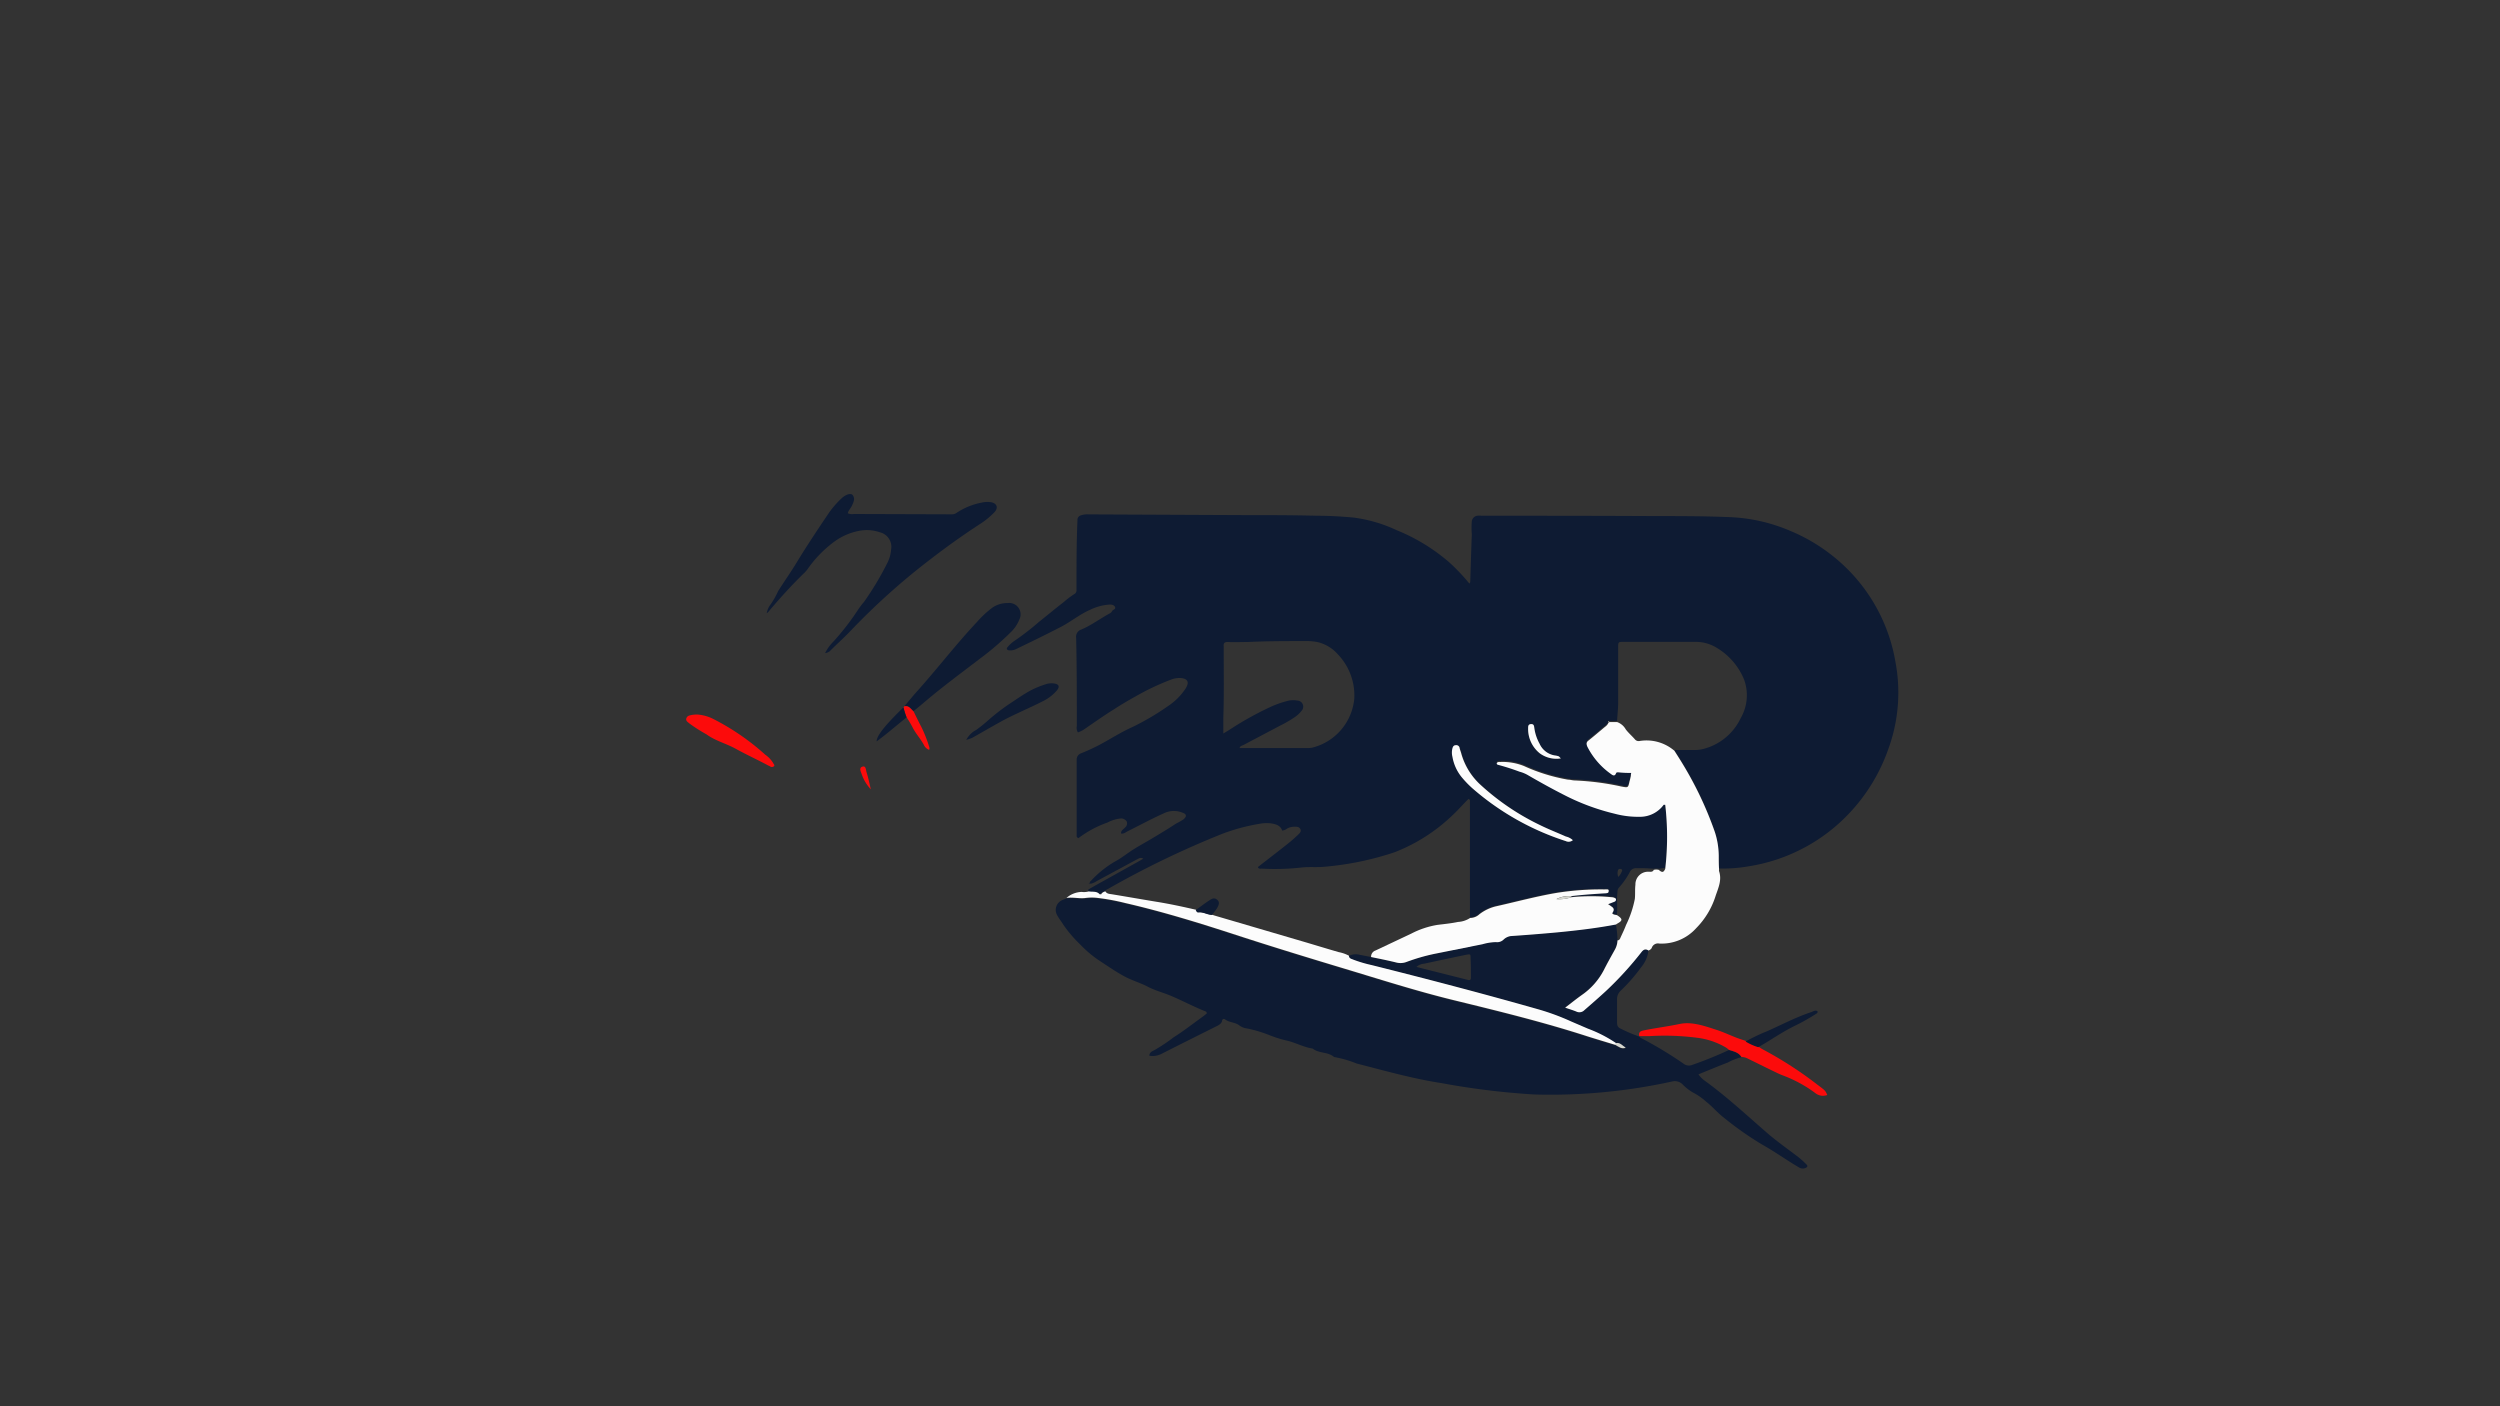 <svg id="frames" xmlns="http://www.w3.org/2000/svg" viewBox="0 0 384 216"><rect x="0" y="0" width="384" height="216" fill="#333333" stroke="none"/><defs><style>.cls-1{fill:#0e1b33;}.cls-2{fill:#fcfcfc;}.cls-3{fill:#fc0b0b;}.cls-4{fill:#d6d7d0;}</style></defs><path class="cls-1" d="M167.25,137c-.07-.15-.19-.29,0-.42l.87-.5,6.81-3.79.67-.39c-.43-.28-.69,0-1,.12l-6.15,3.32a2.78,2.78,0,0,1-.94.41c-.18-.16-.15-.3,0-.39a16.06,16.06,0,0,1,3.7-3c1-.52,1.9-1.27,2.87-1.88s1.85-1.08,2.77-1.63c1.29-.77,2.58-1.54,3.83-2.37a9.33,9.33,0,0,0,1.11-.63c.5-.43.5-.79-.11-1a3.46,3.46,0,0,0-2.9.07c-1.9.85-3.73,1.84-5.59,2.77-.31.15-.59.43-1,.33a.72.72,0,0,1,.29-.6c.11-.12.25-.22.36-.34a.82.82,0,0,0,.22-.91,1.07,1.07,0,0,0-.81-.46,5.47,5.47,0,0,0-2.14.63,16.43,16.43,0,0,0-4.45,2.39c-.36-.11-.28-.34-.28-.52,0-3.83,0-7.67,0-11.5a1,1,0,0,1,.67-1,29.73,29.73,0,0,0,2.75-1.26c1.73-.91,3.39-2,5.15-2.78a39.55,39.55,0,0,0,5.45-3.21,9.52,9.52,0,0,0,2.72-2.72c.62-1,.3-1.54-.87-1.6a3.65,3.65,0,0,0-1.46.28,38.22,38.22,0,0,0-5.37,2.55c-1.08.6-2.16,1.23-3.2,1.91-1.62,1-3.21,2.13-4.8,3.22a5.43,5.43,0,0,1-.85.4,1.35,1.35,0,0,1-.17-1c0-4.5,0-9-.1-13.5a1.16,1.16,0,0,1,.78-1.3c1.53-.64,2.86-1.66,4.32-2.45a.92.92,0,0,0,.43-.4c.11-.23.56-.24.45-.58s-.52-.42-.85-.41a8.07,8.07,0,0,0-3,.81c-1.58.69-2.91,1.8-4.42,2.59-2.25,1.17-4.52,2.27-6.8,3.37a2.06,2.06,0,0,1-1.25.26c-.32-.06-.4-.28-.2-.49a5.37,5.37,0,0,1,1.11-1,40,40,0,0,0,3.73-2.89c1.27-1,2.45-2,3.75-3A14,14,0,0,1,165,91.26a.65.65,0,0,0,.35-.66c0-.2,0-.4,0-.6,0-3.37,0-6.73.15-10.09a.71.71,0,0,1,.49-.74,3.12,3.12,0,0,1,1.28-.16l23.49.11c3.87,0,7.73,0,11.6.1,1.83,0,3.66.11,5.48.27a22.23,22.23,0,0,1,6.67,1.94,28.91,28.91,0,0,1,8.1,4.95,29.59,29.59,0,0,1,3.08,3.25c.18-.17.14-.34.15-.5q.1-3.55.23-7.09a12,12,0,0,1,0-2,1,1,0,0,1,.81-.82,2.34,2.34,0,0,1,.7,0c8.83,0,17.66,0,26.49.05,3.76,0,7.53,0,11.29.15a26.24,26.24,0,0,1,9.74,2.17,27.17,27.17,0,0,1,7.81,5,26.38,26.38,0,0,1,8.24,15.13A25.27,25.27,0,0,1,290,115.18a27.53,27.53,0,0,1-5.48,9.22,26.93,26.93,0,0,1-15.83,8.65,22.77,22.77,0,0,1-4.66.35c0-.69,0-1.39-.05-2.09a12.11,12.11,0,0,0-.6-3.63,54.85,54.85,0,0,0-5-10.55c-.39-.65-.81-1.29-1.21-1.93l3,0a5.37,5.37,0,0,0,1.49-.17,8.75,8.75,0,0,0,5.73-4.76,7,7,0,0,0,.5-5.89,10.14,10.14,0,0,0-4.24-4.9,6.14,6.14,0,0,0-3.23-.89c-3.66,0-7.33,0-11,0-.86,0-.87,0-.87.88,0,2.8,0,5.59,0,8.39,0,1-.11,1.92-.17,2.88l-1.19,0c-.16,0-.24,0-.18.18-.16.36-.49.54-.76.78-.74.62-1.48,1.25-2.23,1.85-.39.3-.39.59-.2,1a11.52,11.52,0,0,0,3.63,4.18c.29.23.59.36.77-.14.05-.15.2-.16.33-.13a16.29,16.29,0,0,0,2,.09c0,.2,0,.33-.06.46-.06.29-.13.59-.21.88-.26,1-.26.94-1.21.76a40.9,40.9,0,0,0-7.22-.94c-.33,0-.66-.08-1-.12a27.59,27.59,0,0,1-6.76-2.09,8.77,8.77,0,0,0-3.61-.63c-.21,0-.48-.06-.6.22a.24.24,0,0,0,.18.21,34.64,34.64,0,0,1,3.32,1.06,5.25,5.25,0,0,1,1.38.58c1.94,1.16,3.93,2.24,6,3.26a34.35,34.35,0,0,0,7.21,2.61,13.9,13.9,0,0,0,3.86.48,4.48,4.48,0,0,0,3.7-1.84s.11,0,.24,0a42.61,42.61,0,0,1,0,9.84l-1,.15a1.63,1.63,0,0,0-.76,0,24,24,0,0,0-2.68-.08,1,1,0,0,0-1,.6,11.64,11.64,0,0,1-1.52,2.22c-.42.47-.33.47-.4,1.23-.1,1,.09,2.06-.07,3.08-.24-.07-.53,0-.74-.29.2-.28.37-.6.08-.89a5.69,5.69,0,0,0-.71-.5c.35-.13.69-.25,1-.39a.36.36,0,0,0,.22-.3c0-.22-.17-.26-.32-.32a1.28,1.28,0,0,0-.39-.07,32.19,32.19,0,0,0-6.13,0,.15.15,0,0,0-.07-.16c1.78-.21,3.57-.34,5.36-.44a1.4,1.4,0,0,0,.28-.06c.17-.06.11-.21.14-.33a.16.16,0,0,0-.16-.2,4,4,0,0,0-.49,0,43,43,0,0,0-7.35.53c-3.12.53-6.17,1.36-9.25,2.05a6.64,6.64,0,0,0-2.59,1.22,2.11,2.11,0,0,1-1.44.58q0-8.94,0-17.88a.3.3,0,0,0-.21-.33c-.82.79-1.57,1.68-2.42,2.47a26.93,26.93,0,0,1-8.95,5.73,46.58,46.58,0,0,1-10.71,2.22c-1.13.12-2.27,0-3.39.1a36.6,36.6,0,0,1-6.28.19c-.21,0-.48.1-.61-.24,1.44-1.12,2.89-2.23,4.32-3.36.63-.5,1.23-1,1.82-1.57.26-.24.6-.54.37-.93s-.63-.33-1-.33a2.2,2.2,0,0,0-1,.27,1.63,1.63,0,0,1-.77.32c-.29-.82-1-1-1.79-1.12a6,6,0,0,0-1.79.09,30.46,30.46,0,0,0-5.49,1.47,141.35,141.35,0,0,0-17.71,8.53c-.17.09-.37.15-.45.36a1,1,0,0,0-.58.33l-.35.06C168.41,136.9,167.79,137.07,167.25,137Zm23.15-22.1H201a3,3,0,0,0,.6-.07,8.57,8.57,0,0,0,6.42-7.54,9.13,9.13,0,0,0-2.56-6.82,5.9,5.9,0,0,0-3.21-1.87,8.69,8.69,0,0,0-1.69-.13c-3,0-5.93,0-8.89.14-1,0-2.06.06-3.09,0-.49,0-.67.18-.62.64,0,.17,0,.34,0,.5,0,3.54.06,7.07-.06,10.6,0,.72,0,1.44,0,2.32.44-.27.72-.43,1-.61a49.07,49.07,0,0,1,6-3.36,15.85,15.85,0,0,1,2.71-1,3.55,3.55,0,0,1,1.68-.09.93.93,0,0,1,.62,1.58,4.41,4.41,0,0,1-1.09,1,17.83,17.83,0,0,1-2.16,1.25l-5.68,3C190.8,114.53,190.51,114.56,190.4,114.87Zm51.19,14.18a2.35,2.35,0,0,0-1-.56c-1.3-.58-2.64-1.1-3.92-1.73a37.54,37.54,0,0,1-9.15-6.17,10.25,10.25,0,0,1-3-4.84c-.07-.29-.2-.57-.26-.86a.5.5,0,0,0-.57-.43c-.32,0-.45.2-.53.49a2.64,2.64,0,0,0,0,1.28,6.76,6.76,0,0,0,1.43,3.15,15.85,15.85,0,0,0,1.66,1.72,40.85,40.85,0,0,0,14.32,8.09A1,1,0,0,0,241.59,129.05Zm-1.84-12.56c-.24-.24-.28-.3-.34-.32a2.41,2.41,0,0,0-.48-.12,3.09,3.09,0,0,1-2.45-1.81,6.83,6.83,0,0,1-.81-2.44c0-.33-.11-.59-.51-.58s-.44.35-.44.64a4.79,4.79,0,0,0,1.78,3.84A4.3,4.3,0,0,0,239.75,116.49Zm8.81,18.18a2.27,2.27,0,0,0,.54-.82c.09-.15.11-.32-.1-.39s-.42,0-.48.19A1.57,1.57,0,0,0,248.56,134.67Z"/><path class="cls-1" d="M253.2,146a4.77,4.77,0,0,1-1.09,2.53,26.3,26.3,0,0,1-3.14,3.61,1.8,1.8,0,0,0-.59,1.49c0,1.13,0,2.26,0,3.39,0,.49.1.81.6,1a22,22,0,0,0,2.83,1.2h0a.76.76,0,0,0,.2.2,59.65,59.65,0,0,1,6.64,4,1.33,1.33,0,0,0,1.3.14,59.52,59.52,0,0,0,5.62-2.28c.71.24,1.49.37,1.93,1.1a9,9,0,0,0-2.12.83c-1.48.56-2.94,1.18-4.5,1.81a4,4,0,0,0,1,1c3.32,2.41,6.32,5.19,9.41,7.88,1.58,1.38,3.3,2.58,5,3.88a15.1,15.1,0,0,1,1.18,1.08c.25.23.14.41-.12.53a1.09,1.09,0,0,1-1.05-.09c-.43-.25-.86-.51-1.28-.78-1.46-.92-2.89-1.9-4.4-2.74a50.71,50.71,0,0,1-5.89-4.15c-.93-.72-1.7-1.66-2.64-2.39a9.52,9.52,0,0,0-2.09-1.45,7.78,7.78,0,0,1-1.6-1.27,1.67,1.67,0,0,0-1.53-.41,87,87,0,0,1-21.23,2,115.28,115.28,0,0,1-14.25-1.75c-4.39-.67-8.65-1.89-13-3a16.89,16.89,0,0,0-3.47-1c-.95-.83-2.34-.53-3.3-1.3-1.47-.22-2.77-1-4.21-1.28a18.13,18.13,0,0,1-2.27-.72,20.06,20.06,0,0,0-3.66-1.1,2.41,2.41,0,0,1-1.07-.42c-.66-.54-1.55-.45-2.22-.95-.22-.16-.44-.09-.49.24s-.41.59-.78.77q-4.32,2.15-8.63,4.33a3,3,0,0,1-1.75.23c0-.51.44-.7.73-.83a25.94,25.94,0,0,0,3-2c1.59-1,3.07-2.17,4.59-3.26l.5-.4c0-.25-.12-.29-.22-.33-1.78-.71-3.47-1.61-5.23-2.36-1.2-.51-2.49-.83-3.63-1.43s-2.55-1-3.76-1.68-2.43-1.51-3.63-2.3a17.26,17.26,0,0,1-3-2.53,19.25,19.25,0,0,1-2.56-3c-.32-.53-.72-1-1-1.56a1.63,1.63,0,0,1,.76-2.19c.23-.12.49-.19.73-.29,1-.16,2,.14,3,0a7.14,7.14,0,0,1,1.79,0,33.35,33.35,0,0,1,4.22.78c5.78,1.33,11.44,3.08,17.08,4.92,5.48,1.79,11,3.47,16.5,5.13s11.13,3.46,16.8,4.85c6.92,1.69,13.84,3.38,20.63,5.58,1.45.46,2.91.89,4.37,1.34.47.26.92.64,1.53.38-.48-.31-.85-.84-1.52-.7a20.53,20.53,0,0,0-4.3-2.2l-2.56-1.12A36.11,36.11,0,0,0,236.1,155c-8.44-2.4-16.93-4.62-25.44-6.75a20.06,20.06,0,0,1-2.77-.82c-.29-.13-.68-.17-.69-.61a2.33,2.33,0,0,1,1.7-.15c.57.1,1.14.22,1.7.33,1.27.28,2.54.53,3.8.84a2.59,2.59,0,0,0,1.65-.09,29.81,29.81,0,0,1,4.31-1.24L227.7,145a7.88,7.88,0,0,1,2.06-.32,1.4,1.4,0,0,0,1.14-.37,2,2,0,0,1,1.13-.56q3.58-.24,7.17-.57c3-.29,6-.64,9-1.21a15.28,15.28,0,0,1,.25,2.42,3.2,3.2,0,0,1-.45,1.51c-.55,1-1.12,2-1.62,3a10.62,10.62,0,0,1-3.46,3.92c-.84.6-1.64,1.25-2.51,1.91.65.22,1.22.39,1.77.62a1.06,1.06,0,0,0,1.18-.24c1.15-1,2.3-1.91,3.38-3a52.54,52.54,0,0,0,5.37-5.89C252.42,145.86,252.74,145.68,253.2,146Zm-35.63,2.52,7.92,2c.41.11.45-.15.44-.45,0-1,0-1.93-.05-2.89,0-.63,0-.65-.72-.52-2.14.45-4.29.9-6.43,1.37A1.87,1.87,0,0,0,217.57,148.52Z"/><path class="cls-2" d="M253.2,146c-.46-.32-.78-.14-1.09.27a52.54,52.54,0,0,1-5.37,5.89c-1.08,1-2.23,2-3.38,3a1.06,1.06,0,0,1-1.18.24c-.55-.23-1.12-.4-1.77-.62.87-.66,1.67-1.31,2.51-1.91a10.62,10.62,0,0,0,3.46-3.92c.5-1,1.07-2,1.62-3a3.2,3.2,0,0,0,.45-1.51c.33,0,.41-.31.51-.54.28-.6.57-1.2.8-1.82a16.13,16.13,0,0,0,1.35-4c.08-.73,0-1.45.09-2.18a1.94,1.94,0,0,1,2.05-2c.28,0,.61.07.77-.29a1.63,1.63,0,0,1,.76,0c.53.45.73.42,1-.15a42.61,42.61,0,0,0,0-9.84c-.13,0-.21,0-.24,0a4.48,4.48,0,0,1-3.7,1.84,13.9,13.9,0,0,1-3.86-.48,34.35,34.35,0,0,1-7.21-2.61c-2-1-4-2.1-6-3.26a5.25,5.25,0,0,0-1.38-.58,34.64,34.64,0,0,0-3.32-1.06.24.24,0,0,1-.18-.21c.12-.28.39-.21.6-.22a8.77,8.77,0,0,1,3.61.63,27.59,27.59,0,0,0,6.76,2.09c.33,0,.66.11,1,.12a40.9,40.9,0,0,1,7.22.94c1,.18,1,.19,1.21-.76.08-.29.15-.59.21-.88,0-.13,0-.26.06-.46a16.29,16.29,0,0,1-2-.09c-.13,0-.28,0-.33.13-.18.5-.48.37-.77.14a11.52,11.52,0,0,1-3.63-4.18c-.19-.44-.19-.73.2-1,.75-.6,1.49-1.23,2.23-1.85.27-.24.6-.42.76-.78l.18-.18,1.19,0a2.47,2.47,0,0,1,1.33,1.13c.43.56.95,1,1.41,1.53a.73.73,0,0,0,.7.25,6.57,6.57,0,0,1,5.36,1.5c.4.64.82,1.28,1.21,1.93a54.85,54.85,0,0,1,5,10.55,12.11,12.11,0,0,1,.6,3.63c0,.7,0,1.4.05,2.09a.76.76,0,0,0,0,.3c.45,1.34-.1,2.53-.52,3.75a12.25,12.25,0,0,1-3,5,7.13,7.13,0,0,1-5.67,2.36,1,1,0,0,0-1.16.69A.89.89,0,0,1,253.2,146Z"/><path class="cls-1" d="M126.73,100.32A6.76,6.76,0,0,1,128,98.56a39,39,0,0,0,3.86-5,10.91,10.91,0,0,1,.84-1.09,46.07,46.07,0,0,0,3.65-6.11,5.27,5.27,0,0,0,.52-1.92,2.3,2.3,0,0,0-1.72-2.68,6.13,6.13,0,0,0-3.15-.23A9.42,9.42,0,0,0,128,83.31a18.06,18.06,0,0,0-3.93,4.07,4.77,4.77,0,0,1-.45.54c-1.9,1.83-3.66,3.78-5.37,5.78a2.07,2.07,0,0,1-.48.5,3,3,0,0,1,.64-1.42,13.45,13.45,0,0,0,1.12-2c.92-1.46,1.92-2.87,2.82-4.35,1.51-2.49,3.13-4.92,4.76-7.34a14.1,14.1,0,0,1,2.25-2.63c.62-.54,1.35-.75,1.61-.41.41.53.14,1.06-.1,1.59s-.55.73-.65,1.2a1.59,1.59,0,0,0,.92.11l15.09.05a1.18,1.18,0,0,0,.72-.24,10.45,10.45,0,0,1,3.8-1.55,3.94,3.94,0,0,1,1.49-.07c.88.17,1.13.84.54,1.5a12.19,12.19,0,0,1-2.49,2q-3.72,2.45-7.24,5.16A105.13,105.13,0,0,0,130.55,97c-1,1.05-2.09,2-3.12,3.05A1.58,1.58,0,0,1,126.73,100.32Z"/><path class="cls-2" d="M207.2,146.8c0,.44.4.48.69.61a20.06,20.06,0,0,0,2.77.82c8.51,2.13,17,4.35,25.44,6.75a36.11,36.11,0,0,1,5.24,1.92L243.9,158a20.53,20.53,0,0,1,4.3,2.2v.32c-1.46-.45-2.92-.88-4.37-1.34-6.79-2.2-13.71-3.89-20.63-5.58-5.67-1.39-11.22-3.17-16.8-4.85s-11-3.34-16.5-5.13c-5.64-1.84-11.3-3.59-17.08-4.92a33.35,33.35,0,0,0-4.22-.78,7.14,7.14,0,0,0-1.79,0c-1,.15-2-.15-3,0a3.71,3.71,0,0,1,2.34-.92,2.8,2.8,0,0,0,1.1-.08c.54.1,1.16-.07,1.61.39.14.13.26.13.35-.06a1,1,0,0,1,.58-.33c.22.37.59.38,1,.44,2.26.37,4.52.77,6.77,1.14,2.07.33,4.11.77,6.15,1.24.11.14.15.4.39.38.74-.08,1.38.35,2.09.39.16.05.31.11.47.15l13.46,3.95c1.84.54,3.68,1.11,5.52,1.64A5.38,5.38,0,0,1,207.2,146.8Z"/><path class="cls-1" d="M138.9,108.49c.65-.76,1.28-1.54,1.94-2.28,3.14-3.5,6-7.24,9.21-10.66a16,16,0,0,1,2.33-2.18,4,4,0,0,1,2.4-.74,1.75,1.75,0,0,1,1.77,2.57A5.26,5.26,0,0,1,155.36,97a42.52,42.52,0,0,1-4.88,4.2c-2.95,2.26-5.95,4.46-8.77,6.89-.46.39-.93.76-1.39,1.14C139.89,108.92,139.61,108.32,138.9,108.49Z"/><path class="cls-3" d="M267.48,162.35c-.44-.73-1.22-.86-1.93-1.1a3.68,3.68,0,0,0-.38-.31,11.38,11.38,0,0,0-4.58-1.55,38.68,38.68,0,0,0-7.22-.24c-.53,0-1.06,0-1.58,0h0c-.11-.53.09-.76.63-.87,1.85-.38,3.73-.61,5.59-1s3.81.31,5.63.9c1,.32,2,.79,3,1.18.49.19,1,.35,1.5.52a8.74,8.74,0,0,0,1.95.87,6.77,6.77,0,0,0,.66.43,58.49,58.49,0,0,1,8.5,5.5c1.13.84,1.12.85,1.42,1.51a1.86,1.86,0,0,1-1.81-.27,20.06,20.06,0,0,0-5-2.73c-.62-.23-1.2-.54-1.8-.82l-3.64-1.79A2.12,2.12,0,0,0,267.48,162.35Z"/><path class="cls-3" d="M107.12,109.75a6.54,6.54,0,0,1,2.59.76,36.68,36.68,0,0,1,7.83,5.41,4.18,4.18,0,0,1,1.22,1.29c.07.17.32.34.08.51a.45.45,0,0,1-.55,0,2.24,2.24,0,0,0-.27-.13c-1.64-.88-3.34-1.66-5-2.57-1.47-.82-3.14-1.22-4.5-2.22a23.94,23.94,0,0,1-2.63-1.68c-.23-.21-.61-.4-.46-.8s.49-.42.8-.5A5.28,5.28,0,0,1,107.12,109.75Z"/><path class="cls-1" d="M148.42,113.65a3.55,3.55,0,0,1,1.52-1.53,22.15,22.15,0,0,0,1.91-1.54,32.34,32.34,0,0,1,3-2.33c1.13-.74,2.23-1.53,3.42-2.18a14.36,14.36,0,0,1,2.45-1A2.66,2.66,0,0,1,162,105c.64.11.79.46.38,1a6.61,6.61,0,0,1-2.19,1.7c-2.14,1.1-4.38,2-6.49,3.16-1.46.81-2.91,1.65-4.36,2.47A8.75,8.75,0,0,1,148.42,113.65Z"/><path class="cls-1" d="M270.07,160.85a8.74,8.74,0,0,1-1.95-.87,27.32,27.32,0,0,1,3.32-1.59c2.25-1,4.43-2.16,6.77-2.93.31-.11.59-.34.94-.15.12.28-.11.35-.27.46a31.09,31.09,0,0,1-3.29,1.84c-1.5.75-2.91,1.66-4.33,2.54Z"/><path class="cls-3" d="M138.9,108.49c.71-.17,1,.43,1.42.77.4.8.78,1.61,1.2,2.4a20,20,0,0,1,1.25,3.22.84.84,0,0,1-.05.29,1.35,1.35,0,0,1-.8-.73c-.48-.9-1.18-1.66-1.66-2.55a16.18,16.18,0,0,0-1-1.7,10.55,10.55,0,0,1-.48-1.54Z"/><path class="cls-1" d="M138.77,108.65a10.55,10.55,0,0,0,.48,1.54c-1.51,1.21-3,2.51-4.6,3.69C134.66,113,135.89,111.46,138.77,108.65Z"/><path class="cls-3" d="M133.76,121.24a6.36,6.36,0,0,1-1.41-2.35c-.11-.33-.46-.94.11-1.13s.53.52.64.85C133.37,119.46,133.55,120.36,133.76,121.24Z"/><path class="cls-1" d="M167.37,135.73l-.07.07a.75.75,0,0,1-.06-.13s0,0,.06-.07Z"/><path class="cls-2" d="M210.6,147a1,1,0,0,1,.67-1l5.49-2.59a13.33,13.33,0,0,1,4.05-1.35c1.05-.13,2.1-.23,3.14-.45a3.77,3.77,0,0,0,1.86-.61,2.11,2.11,0,0,0,1.44-.58,6.64,6.64,0,0,1,2.59-1.22c3.08-.69,6.13-1.52,9.25-2.05a43,43,0,0,1,7.35-.53,4,4,0,0,1,.49,0,.16.16,0,0,1,.16.2c0,.12,0,.27-.14.33a1.4,1.4,0,0,1-.28.06c-1.79.1-3.58.23-5.36.44a4.11,4.11,0,0,0-2.24.45,5.66,5.66,0,0,0,2.31-.29,32.19,32.19,0,0,1,6.13,0,1.28,1.28,0,0,1,.39.07c.15.06.33.1.32.32a.36.36,0,0,1-.22.3c-.34.14-.68.26-1,.39a5.69,5.69,0,0,1,.71.5c.29.29.12.61-.08.89.21.26.5.22.74.29.92.59.91.84-.07,1.36l-.07.07c-3,.57-6,.92-9,1.21q-3.58.33-7.17.57a2,2,0,0,0-1.13.56,1.4,1.4,0,0,1-1.14.37,7.88,7.88,0,0,0-2.06.32l-7.34,1.47a29.81,29.81,0,0,0-4.31,1.24,2.59,2.59,0,0,1-1.65.09C213.14,147.51,211.87,147.26,210.6,147Z"/><path class="cls-2" d="M241.59,129.05a1,1,0,0,1-1.09.14,40.85,40.85,0,0,1-14.32-8.09,15.85,15.85,0,0,1-1.66-1.72,6.76,6.76,0,0,1-1.43-3.15,2.64,2.64,0,0,1,0-1.28c.08-.29.21-.49.53-.49a.5.5,0,0,1,.57.43c.06.29.19.57.26.86a10.25,10.25,0,0,0,3,4.84,37.54,37.54,0,0,0,9.15,6.17c1.28.63,2.62,1.15,3.92,1.73A2.35,2.35,0,0,1,241.59,129.05Z"/><path class="cls-2" d="M239.75,116.49a4.3,4.3,0,0,1-3.25-.79,4.79,4.79,0,0,1-1.78-3.84c0-.29,0-.62.44-.64s.46.25.51.58a6.83,6.83,0,0,0,.81,2.44,3.09,3.09,0,0,0,2.45,1.81,2.41,2.41,0,0,1,.48.12C239.47,116.19,239.51,116.25,239.75,116.49Z"/><path class="cls-4" d="M241.38,137.82a5.66,5.66,0,0,1-2.31.29,4.11,4.11,0,0,1,2.24-.45A.15.15,0,0,1,241.38,137.82Z"/><path class="cls-4" d="M169.21,137.3c-.09.19-.21.19-.35.06Z"/><path class="cls-4" d="M247.2,110.82,247,111C247,110.82,247,110.78,247.2,110.82Z"/><path class="cls-4" d="M248.19,160.54v-.32c.67-.14,1,.39,1.52.7C249.11,161.18,248.66,160.8,248.19,160.54Z"/><path class="cls-1" d="M183.66,139.79c.67-.48,1.34-1,2-1.43.38-.25.8-.56,1.26-.19s.34.76,0,1.36a12.4,12.4,0,0,1-.76,1c-.71,0-1.35-.47-2.09-.39C183.81,140.19,183.77,139.93,183.66,139.79Z"/></svg>